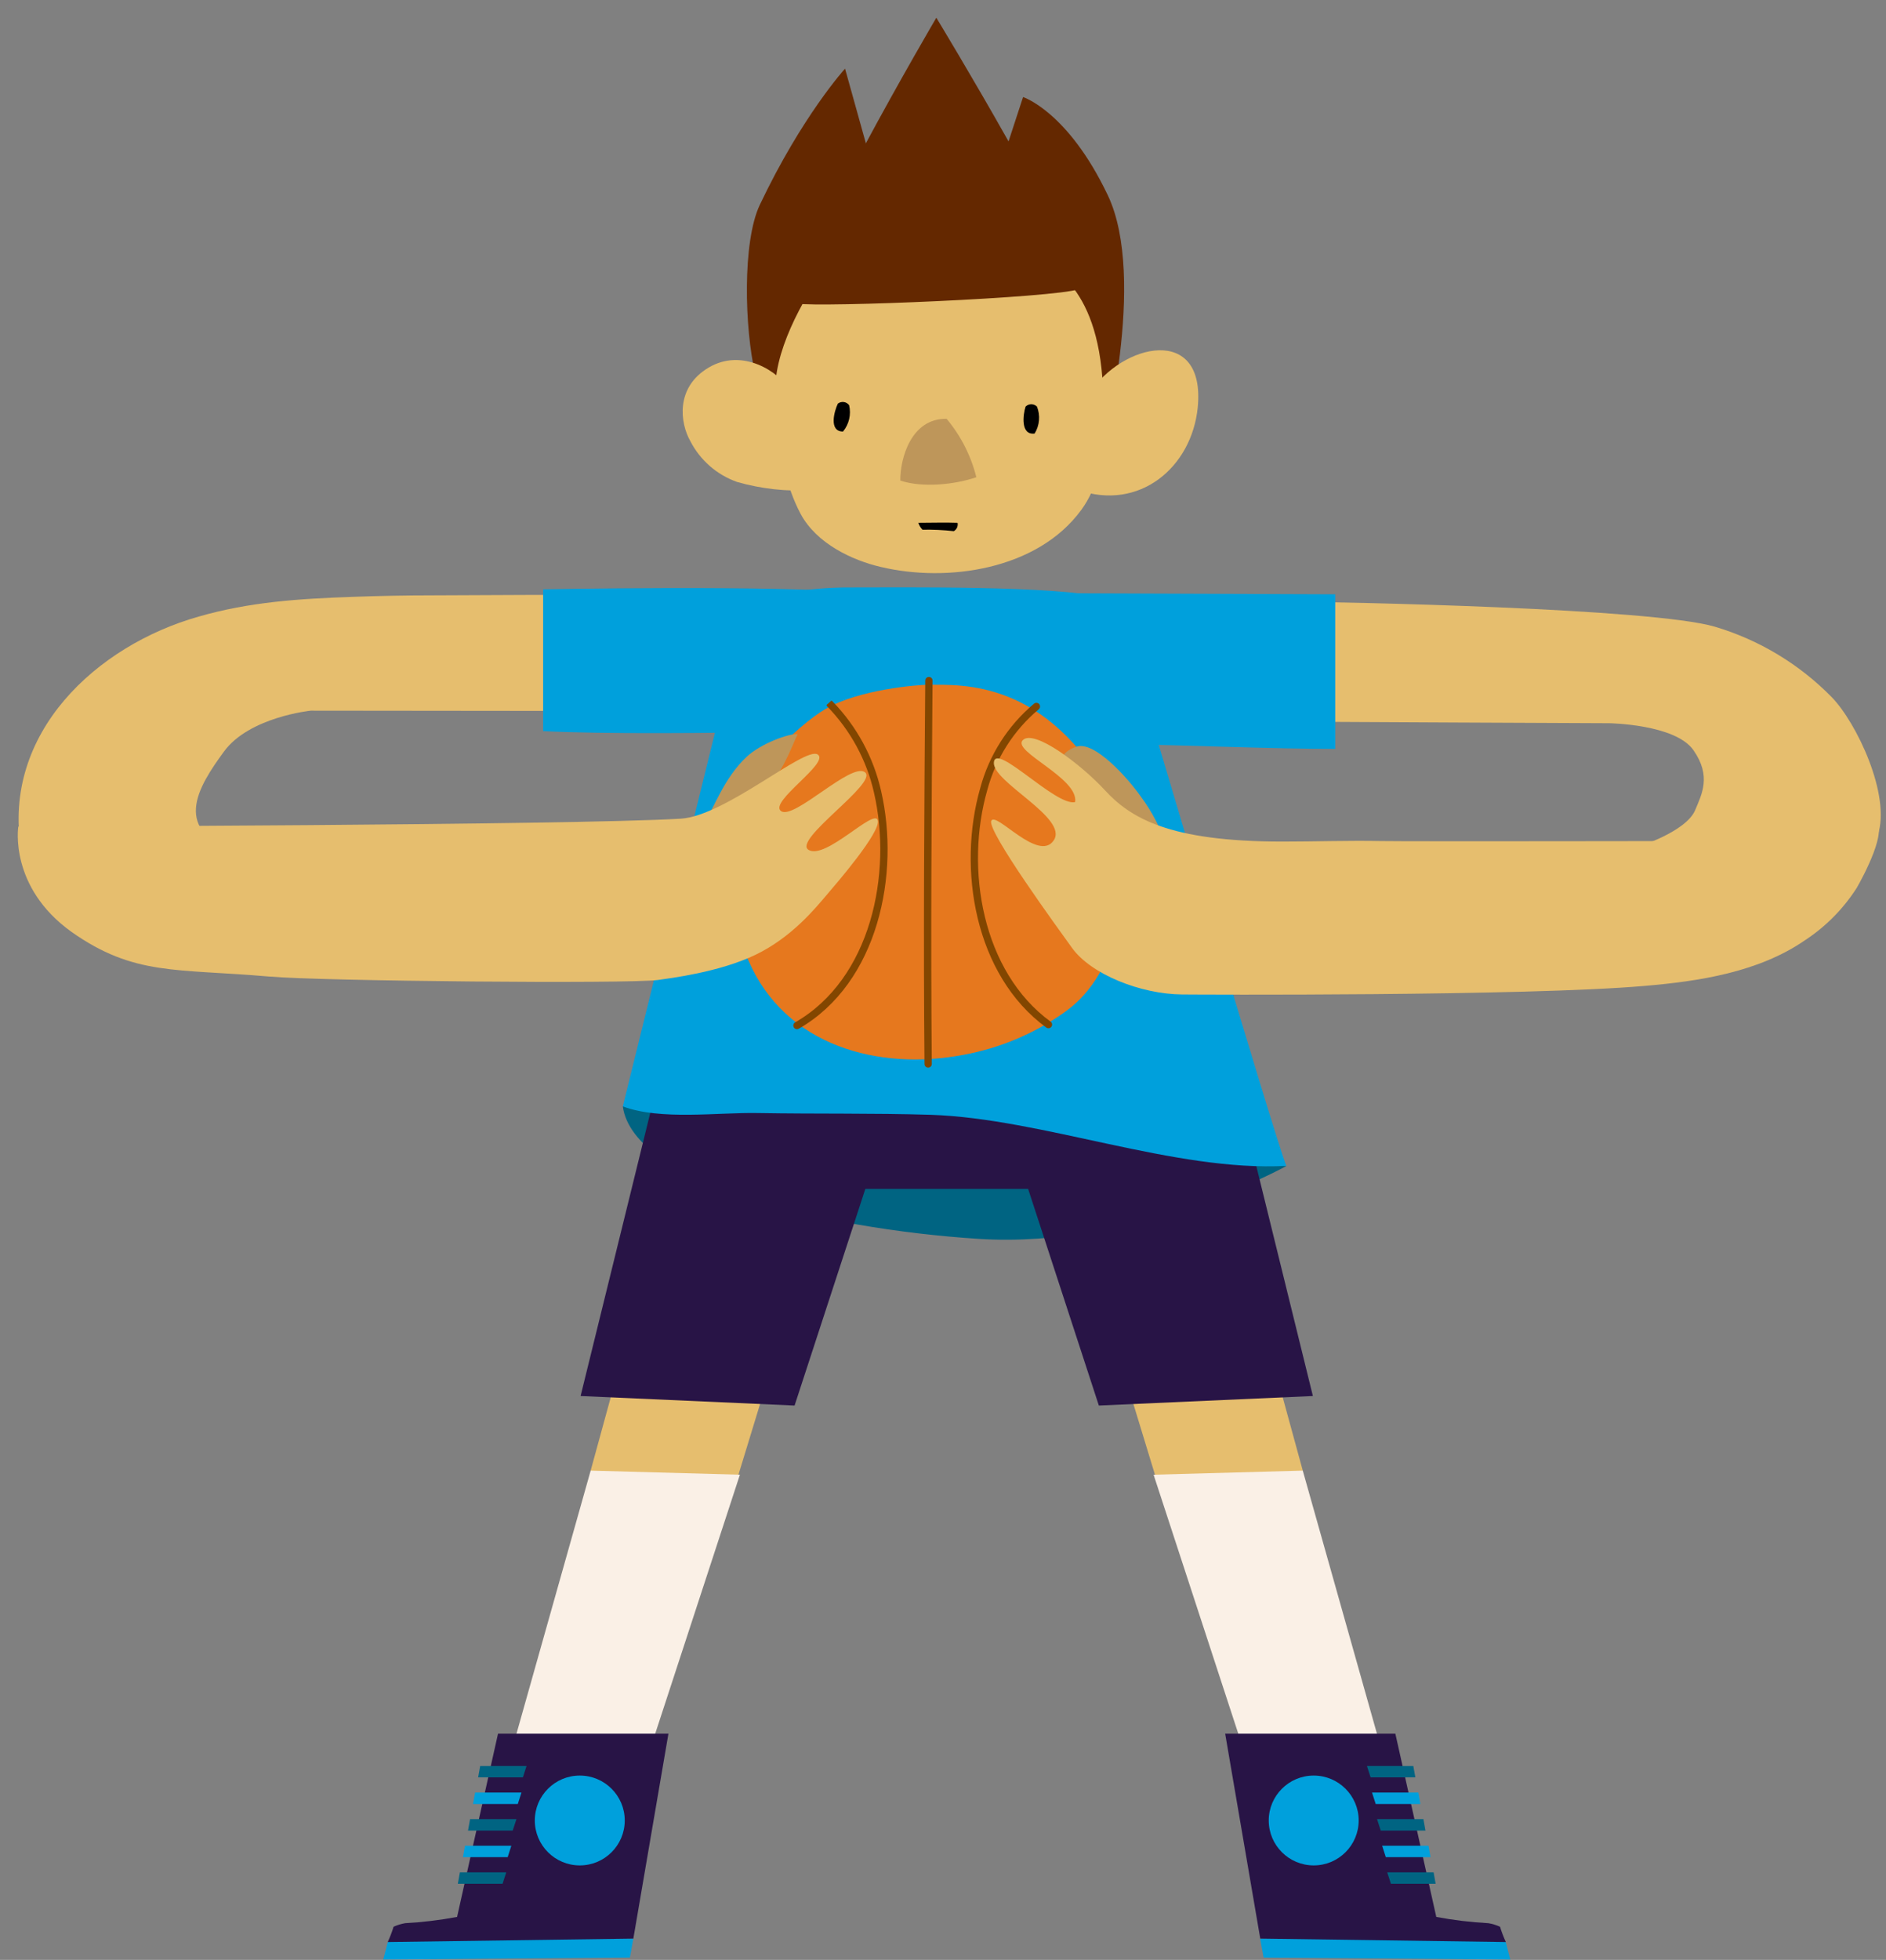<svg version="1.1" width="129" height="134" viewBox="-1 -1 129 134" xmlns="http://www.w3.org/2000/svg" xmlns:xlink="http://www.w3.org/1999/xlink">
  <rect x="-1" y="-1" width="129" height="134" fill="#808080" stroke="none"/>
  <!-- Exported by Scratch - http://scratch.mit.edu/ -->
  <g id="ID0.9768206998705864" transform="matrix(1, 0, 0, 1, -0.75, 0)">
    <g id="Page-1">
      <g id="dorian-a-[sports,basketball,people,alex-eben-meyer]">
        <path id="Shape" fill="#006482" stroke="none" stroke-width="1" d="M 48.688 70.662 L 41.600 74.656 C 42.340 79.848 55.132 83.011 65.956 83.702 C 76.780 84.393 86.984 78.722 86.984 78.722 L 48.688 70.662 Z " transform="matrix(1, 0, 0, 1, 0.75, 0)"/>
        <g id="Left-Leg">
          <path id="Shape" fill="#E6BE6E" stroke="none" stroke-width="1" d="M 20.076 34.196 L 14.400 27.546 L 17.008 18.033 L 27.652 17.545 L 24.480 27.922 L 20.076 34.196 " transform="matrix(1, 0, 0, 1, 25.75, 72)"/>
          <path id="Shape" fill="#FAF0E6" stroke="none" stroke-width="1" d="M 8.212 49.485 L 14.400 27.546 L 24.608 27.826 L 17.796 48.647 L 8.212 49.485 " transform="matrix(1, 0, 0, 1, 25.75, 72)"/>
          <path id="Shape" fill="#281446" stroke="none" stroke-width="1" d="M 13.712 22.446 L 19.064 0.703 L 35.676 0.671 L 28.348 23.097 L 13.712 22.446 " transform="matrix(1, 0, 0, 1, 25.75, 72)"/>
          <path id="Shape" fill="#00A0DC" stroke="none" stroke-width="1" d="M 0.524 59.778 L 7.140 58.919 L 17.320 59.542 L 17.084 60.840 L 0.212 60.972 L 0.524 59.778 " transform="matrix(1, 0, 0, 1, 25.75, 72)"/>
          <path id="Shape" fill="#281446" stroke="none" stroke-width="1" d="M 1.708 58.488 C 2.901 58.423 4.089 58.280 5.264 58.060 L 8.064 45.531 L 19.720 45.531 L 17.320 59.542 L 0.520 59.778 C 0.678 59.439 0.811 59.089 0.920 58.731 C 1.171 58.618 1.436 58.536 1.708 58.488 Z " transform="matrix(1, 0, 0, 1, 25.75, 72)"/>
          <path id="Oval" fill="#00A0DC" stroke="none" stroke-width="1" d="M 13.656 48.395 C 14.505 48.395 15.274 48.739 15.830 49.295 C 16.387 49.851 16.732 50.619 16.732 51.466 C 16.732 52.314 16.387 53.082 15.830 53.638 C 15.274 54.194 14.505 54.538 13.656 54.538 C 12.807 54.538 12.038 54.194 11.482 53.638 C 10.925 53.082 10.580 52.314 10.580 51.466 C 10.580 50.619 10.925 49.851 11.482 49.295 C 12.038 48.739 12.807 48.395 13.656 48.395 Z " transform="matrix(1, 0, 0, 1, 25.75, 72)"/>
          <path id="Shape" fill="#006482" stroke="none" stroke-width="1" d="M 6.704 48.519 L 9.764 48.519 L 10.016 47.740 L 6.844 47.740 L 6.704 48.519 " transform="matrix(1, 0, 0, 1, 25.75, 72)"/>
          <path id="Shape" fill="#00A0DC" stroke="none" stroke-width="1" d="M 6.356 50.340 L 9.416 50.340 L 9.668 49.557 L 6.496 49.557 L 6.356 50.340 " transform="matrix(1, 0, 0, 1, 25.75, 72)"/>
          <path id="Shape" fill="#006482" stroke="none" stroke-width="1" d="M 6.012 52.157 L 9.068 52.157 L 9.324 51.374 L 6.152 51.374 L 6.012 52.157 " transform="matrix(1, 0, 0, 1, 25.75, 72)"/>
          <path id="Shape" fill="#00A0DC" stroke="none" stroke-width="1" d="M 5.664 53.975 L 8.724 53.975 L 8.976 53.192 L 5.804 53.192 L 5.664 53.975 " transform="matrix(1, 0, 0, 1, 25.75, 72)"/>
          <path id="Shape" fill="#006482" stroke="none" stroke-width="1" d="M 5.316 55.792 L 8.376 55.792 L 8.628 55.013 L 5.456 55.013 L 5.316 55.792 " transform="matrix(1, 0, 0, 1, 25.75, 72)"/>
        </g>
        <path id="Rectangle-path" fill="#281446" stroke="none" stroke-width="1" d="M 50.876 68.301 L 76.688 68.301 L 76.688 80.287 L 50.876 80.287 L 50.876 68.301 Z " transform="matrix(1, 0, 0, 1, 0.75, 0)"/>
        <g id="Right-Leg">
          <path id="Shape" fill="#E6BE6E" stroke="none" stroke-width="1" d="M 16.432 34.196 L 22.108 27.546 L 19.504 18.033 L 8.860 17.545 L 12.028 27.922 L 16.432 34.196 " transform="matrix(1, 0, 0, 1, 66.75, 72)"/>
          <path id="Shape" fill="#FAF0E6" stroke="none" stroke-width="1" d="M 28.296 49.485 L 22.108 27.546 L 11.904 27.826 L 18.716 48.647 L 28.296 49.485 " transform="matrix(1, 0, 0, 1, 66.75, 72)"/>
          <path id="Shape" fill="#281446" stroke="none" stroke-width="1" d="M 22.800 22.446 L 17.448 0.703 L 0.836 0.671 L 8.160 23.097 L 22.800 22.446 " transform="matrix(1, 0, 0, 1, 66.75, 72)"/>
          <path id="Shape" fill="#00A0DC" stroke="none" stroke-width="1" d="M 35.988 59.778 L 29.372 58.919 L 19.192 59.542 L 19.428 60.840 L 36.300 60.972 L 35.988 59.778 " transform="matrix(1, 0, 0, 1, 66.75, 72)"/>
          <path id="Shape" fill="#281446" stroke="none" stroke-width="1" d="M 34.800 58.488 C 33.605 58.423 32.416 58.281 31.240 58.060 L 28.440 45.531 L 16.800 45.531 L 19.200 59.542 L 36 59.778 C 35.842 59.439 35.708 59.089 35.600 58.731 C 35.345 58.616 35.076 58.534 34.800 58.488 Z " transform="matrix(1, 0, 0, 1, 66.75, 72)"/>
          <path id="Oval" fill="#00A0DC" stroke="none" stroke-width="1" d="M 22.856 48.395 C 23.705 48.395 24.474 48.739 25.030 49.295 C 25.587 49.851 25.932 50.619 25.932 51.466 C 25.932 52.314 25.587 53.082 25.030 53.638 C 24.474 54.194 23.705 54.538 22.856 54.538 C 22.007 54.538 21.238 54.194 20.682 53.638 C 20.125 53.082 19.780 52.314 19.780 51.466 C 19.780 50.619 20.125 49.851 20.682 49.295 C 21.238 48.739 22.007 48.395 22.856 48.395 Z " transform="matrix(1, 0, 0, 1, 66.75, 72)"/>
          <path id="Shape" fill="#006482" stroke="none" stroke-width="1" d="M 29.808 48.519 L 26.748 48.519 L 26.496 47.740 L 29.668 47.740 L 29.808 48.519 " transform="matrix(1, 0, 0, 1, 66.75, 72)"/>
          <path id="Shape" fill="#00A0DC" stroke="none" stroke-width="1" d="M 30.152 50.340 L 27.096 50.340 L 26.844 49.557 L 30.016 49.557 L 30.152 50.340 " transform="matrix(1, 0, 0, 1, 66.75, 72)"/>
          <path id="Shape" fill="#006482" stroke="none" stroke-width="1" d="M 30.500 52.157 L 27.440 52.157 L 27.188 51.374 L 30.360 51.374 L 30.500 52.157 " transform="matrix(1, 0, 0, 1, 66.75, 72)"/>
          <path id="Shape" fill="#00A0DC" stroke="none" stroke-width="1" d="M 30.848 53.975 L 27.788 53.975 L 27.536 53.192 L 30.708 53.192 L 30.848 53.975 " transform="matrix(1, 0, 0, 1, 66.75, 72)"/>
          <path id="Shape" fill="#006482" stroke="none" stroke-width="1" d="M 31.196 55.792 L 28.136 55.792 L 27.884 55.013 L 31.056 55.013 L 31.196 55.792 " transform="matrix(1, 0, 0, 1, 66.75, 72)"/>
        </g>
        <path id="Shape" fill="#00A0DC" stroke="none" stroke-width="1" d="M 76.916 45.392 C 76.916 45.392 74.860 40.934 74.492 39.852 C 71.232 39.033 60.744 39.165 56.824 39.165 C 56.824 39.165 51.452 39.165 50.224 40.699 C 48.996 42.232 48.948 44.853 48.948 44.853 L 41.600 74.644 C 44.172 75.614 48.120 75.043 50.868 75.099 C 54.800 75.167 58.740 75.099 62.664 75.219 C 70.328 75.475 79.320 79.125 86.984 78.710 C 86.236 76.956 76.916 45.392 76.916 45.392 Z " transform="matrix(1, 0, 0, 1, 0.75, 0)"/>
        <g id="Ball">
          <path id="Shape" fill="#E6781E" stroke="none" stroke-width="1" d="M 27.036 8.579 C 22.588 0.408 16.772 0.835 14.512 0.815 C 13.800 0.815 9.736 1.135 7.464 2.473 C 5.612 3.559 1.688 7.170 0.860 10.860 C -0.112 15.213 2.184 19.647 2.184 19.647 C 4.696 25.506 11.076 27.235 16.932 26.113 C 19.357 25.664 21.659 24.704 23.684 23.297 C 24.180 22.942 26.044 21.724 27.136 18.461 C 28 15.860 29.004 12.198 27.036 8.579 Z " transform="matrix(1, 0, 0, 1, 48.75, 45)"/>
          <path id="Shape" fill="none" stroke="#824600" stroke-width="0.5" stroke-linecap="round" d="M 14.536 0.532 C 14.468 9.163 14.404 18.105 14.484 26.744 " transform="matrix(1, 0, 0, 1, 48.75, 45)"/>
          <path id="Shape" fill="none" stroke="#824600" stroke-width="0.5" stroke-linecap="round" d="M 22.712 24.052 C 17.912 20.549 16.732 13.372 18.288 7.948 C 18.879 5.742 20.136 3.770 21.888 2.301 " transform="matrix(1, 0, 0, 1, 48.75, 45)"/>
          <path id="Shape" fill="none" stroke="#824600" stroke-width="0.5" stroke-linecap="round" d="M 5.512 24.116 C 10.828 21.065 12.312 13.732 11.024 8.140 C 10.513 5.875 9.385 3.794 7.764 2.129 " transform="matrix(1, 0, 0, 1, 48.75, 45)"/>
        </g>
        <g id="Left-Arm">
          <path id="Shape" fill="#BE965A" stroke="none" stroke-width="1" d="M 53.560 10.198 C 53.304 10.669 52.656 12.531 51.792 13.445 C 50.589 14.694 49.038 15.554 47.340 15.913 C 47.832 15.290 48.492 13.225 50.060 11.752 C 51.036 10.833 52.992 10.126 53.560 10.198 Z " transform="matrix(1, 0, 0, 1, 0.75, 39)"/>
          <path id="Shape" fill="#E6BE6E" stroke="none" stroke-width="1" d="M 3.880 23.706 C -0.400 20.634 0.252 16.517 0.252 16.517 C 0.252 16.517 37.992 16.425 45.564 15.973 C 48.600 15.794 54.036 11.029 54.924 11.580 C 55.812 12.131 51.540 14.847 52.428 15.458 C 53.316 16.069 57.228 12.083 58.164 12.802 C 59.100 13.521 53.148 17.451 54.316 18.114 C 55.484 18.777 58.752 15.290 59.032 16.065 C 59.312 16.840 56.120 20.511 55.528 21.205 C 54.756 22.112 53.152 24.085 50.676 25.279 C 48.200 26.474 44.852 26.877 44.016 27.001 C 41.960 27.276 20.924 27.081 17.396 26.765 C 11.052 26.214 8.176 26.737 3.880 23.706 Z " transform="matrix(1, 0, 0, 1, 0.75, 39)"/>
          <path id="Shape" fill="#E6BE6E" stroke="none" stroke-width="1" d="M 20.256 8.588 L 43.620 8.612 L 43.620 0.704 C 41.024 0.624 29.620 0.704 28.696 0.704 C 26.820 0.704 24.952 0.740 23.096 0.808 C 19.460 0.936 16.096 1.148 12.580 2.158 C 5.600 4.135 -0.876 10.126 0.444 18.054 C 2.888 17.032 4.704 20.682 7.316 20.155 C 9.928 19.628 20.688 19.919 15.608 18.410 C 10.528 16.900 12.580 13.769 14.312 11.392 C 16.044 9.016 20.256 8.588 20.256 8.588 Z " transform="matrix(1, 0, 0, 1, 0.75, 39)"/>
          <path id="Shape" fill="#00A0DC" stroke="none" stroke-width="1" d="M 60.332 0.800 C 56.556 0.001 40.700 0.209 36.148 0.293 L 36.148 9.986 C 40.200 10.202 47.940 10.118 52.948 10.034 C 54.176 10.014 63.056 1.387 60.332 0.800 Z " transform="matrix(1, 0, 0, 1, 0.75, 39)"/>
        </g>
        <g id="Right-Arm">
          <path id="Shape" fill="#BE965A" stroke="none" stroke-width="1" d="M 12.776 17.815 C 12.228 18.042 7.320 15.262 5.996 13.361 C 5.236 12.267 5.464 11.424 6.652 11.045 C 7.840 10.665 10.064 13.082 11.052 14.492 C 11.800 15.501 12.382 16.622 12.776 17.815 Z " transform="matrix(1, 0, 0, 1, 66.75, 39)"/>
          <path id="Shape" fill="#E6BE6E" stroke="none" stroke-width="1" d="M 2.960 10.601 C 3.736 9.827 6.960 12.283 8.540 13.992 C 10.300 15.917 12.940 17.539 20.720 17.539 C 22.968 17.539 25.212 17.459 27.460 17.503 C 29.144 17.535 48.768 17.503 48.768 17.503 C 48.768 17.503 58 16.165 61.200 16.165 C 62.216 16.608 60.444 19.935 60 20.702 C 59.082 22.139 57.868 23.364 56.440 24.297 C 53.276 26.474 49.204 27.093 45.472 27.408 C 37.296 28.115 14.868 28.003 13.848 27.991 C 11.020 27.967 7.616 26.617 6.316 24.796 C 5.404 23.526 0.524 16.848 0.800 16.129 C 1.076 15.410 4.032 19.001 5.072 17.459 C 6.112 15.917 0.832 13.465 0.980 12.111 C 1.128 10.757 5.216 15.139 6.536 14.839 C 6.800 13.190 2.184 11.376 2.960 10.601 Z " transform="matrix(1, 0, 0, 1, 66.75, 39)"/>
          <path id="Shape" fill="#E6BE6E" stroke="none" stroke-width="1" d="M 58.284 7.662 C 56.071 5.403 53.317 3.746 50.284 2.845 C 45.988 1.591 25.084 1.152 20.800 1.132 L 20.132 9.327 C 22.488 9.359 43.060 9.447 43.060 9.447 C 43.060 9.447 47.580 9.507 48.828 11.288 C 50.076 13.070 49.392 14.312 48.948 15.386 C 48.332 16.860 45.080 17.878 45.080 17.878 C 45.080 17.878 55.964 18.414 61.436 17.108 C 62.360 14.376 59.972 9.383 58.284 7.662 Z " transform="matrix(1, 0, 0, 1, 66.75, 39)"/>
          <path id="Shape" fill="#00A0DC" stroke="none" stroke-width="1" d="M 24.332 0.632 L 0.264 0.541 C 0.264 0.541 9.184 10.869 10.424 10.893 C 14.556 10.961 20.248 11.208 24.332 11.201 L 24.332 0.632 Z " transform="matrix(1, 0, 0, 1, 66.75, 39)"/>
        </g>
        <g id="Head">
          <path id="Shape" fill="#642800" stroke="none" stroke-width="1" d="M 8.600 29.839 C 8.600 29.839 6.644 28.765 5.648 24.531 C 4.932 21.476 4.760 15.553 5.972 13 C 8.868 6.906 11.800 3.694 11.800 3.694 L 16.232 19.571 L 8.600 29.839 Z " transform="matrix(1, 0, 0, 1, 45.75, 0)"/>
          <path id="Shape" fill="#642800" stroke="none" stroke-width="1" d="M 29.372 29.843 C 29.372 29.843 32.504 18.089 29.772 12.349 C 27.040 6.610 23.976 5.636 23.976 5.636 L 20.924 14.958 L 29.372 29.843 Z " transform="matrix(1, 0, 0, 1, 45.75, 0)"/>
          <path id="Shape" fill="#E6BE6E" stroke="none" stroke-width="1" d="M 27.728 32.495 C 28.166 30.318 28.433 28.111 28.528 25.893 C 30.724 22.474 36.480 21.140 35.924 26.856 C 35.512 30.957 31.932 33.969 27.728 32.495 Z " transform="matrix(1, 0, 0, 1, 45.75, 0)"/>
          <path id="Shape" fill="#E6BE6E" stroke="none" stroke-width="1" d="M 9.548 32.515 C 7.818 32.617 6.083 32.427 4.416 31.952 C 3.031 31.463 1.886 30.462 1.216 29.156 C 0.520 27.934 0.172 25.486 2.476 24.128 C 4.780 22.770 7.276 24.399 8.076 25.725 C 8.808 26.959 9.292 31.045 9.548 32.515 Z " transform="matrix(1, 0, 0, 1, 45.75, 0)"/>
          <path id="Shape" fill="#E6BE6E" stroke="none" stroke-width="1" d="M 25.192 16.651 L 10.960 16.595 C 9.668 18.285 7.360 21.871 7.060 24.982 C 7.060 25.118 6.796 30.430 8.752 34.117 C 9.844 36.174 12.312 37.312 14.232 37.759 C 18.788 38.846 24.964 37.963 27.960 33.861 C 29.124 32.263 29.248 30.690 29.356 29.368 C 30.116 19.970 26.884 17.873 25.192 16.651 Z " transform="matrix(1, 0, 0, 1, 45.75, 0)"/>
          <path id="Shape" fill="#642800" stroke="none" stroke-width="1" d="M 27.800 18.772 C 26.024 19.363 10.288 20.026 8.444 19.754 C 8.044 17.238 18.044 0.212 18.044 0.212 C 18.044 0.212 27.800 16.288 27.800 18.772 Z " transform="matrix(1, 0, 0, 1, 45.75, 0)"/>
          <path id="Shape" fill="#BE965A" stroke="none" stroke-width="1" d="M 18.748 27.634 C 19.720 28.795 20.414 30.161 20.780 31.628 C 19.284 32.140 17.084 32.359 15.580 31.856 C 15.564 30.382 16.300 27.591 18.748 27.634 Z " transform="matrix(1, 0, 0, 1, 45.75, 0)"/>
          <path id="Shape" fill="#000000" stroke="none" stroke-width="1" d="M 16.812 34.748 C 16.872 34.922 16.969 35.081 17.096 35.215 C 17.812 35.203 18.528 35.236 19.240 35.315 C 19.264 35.301 19.287 35.285 19.308 35.267 C 19.464 35.143 19.536 34.942 19.496 34.748 C 18.624 34.716 17.696 34.748 16.812 34.748 Z " transform="matrix(1, 0, 0, 1, 45.75, 0)"/>
          <path id="Shape" fill="#000000" stroke="none" stroke-width="1" d="M 11.660 28.505 C 10.676 28.505 11.060 27.111 11.308 26.596 C 11.424 26.506 11.571 26.467 11.717 26.487 C 11.862 26.508 11.993 26.586 12.080 26.704 C 12.229 27.337 12.074 28.003 11.660 28.505 Z " transform="matrix(1, 0, 0, 1, 45.75, 0)"/>
          <path id="Shape" fill="#000000" stroke="none" stroke-width="1" d="M 24.768 28.641 C 23.792 28.769 23.968 27.347 24.148 26.800 C 24.251 26.696 24.391 26.637 24.538 26.637 C 24.685 26.637 24.825 26.696 24.928 26.800 C 25.167 27.405 25.108 28.086 24.768 28.641 Z " transform="matrix(1, 0, 0, 1, 45.75, 0)"/>
        </g>
      </g>
    </g>
  </g>
</svg>